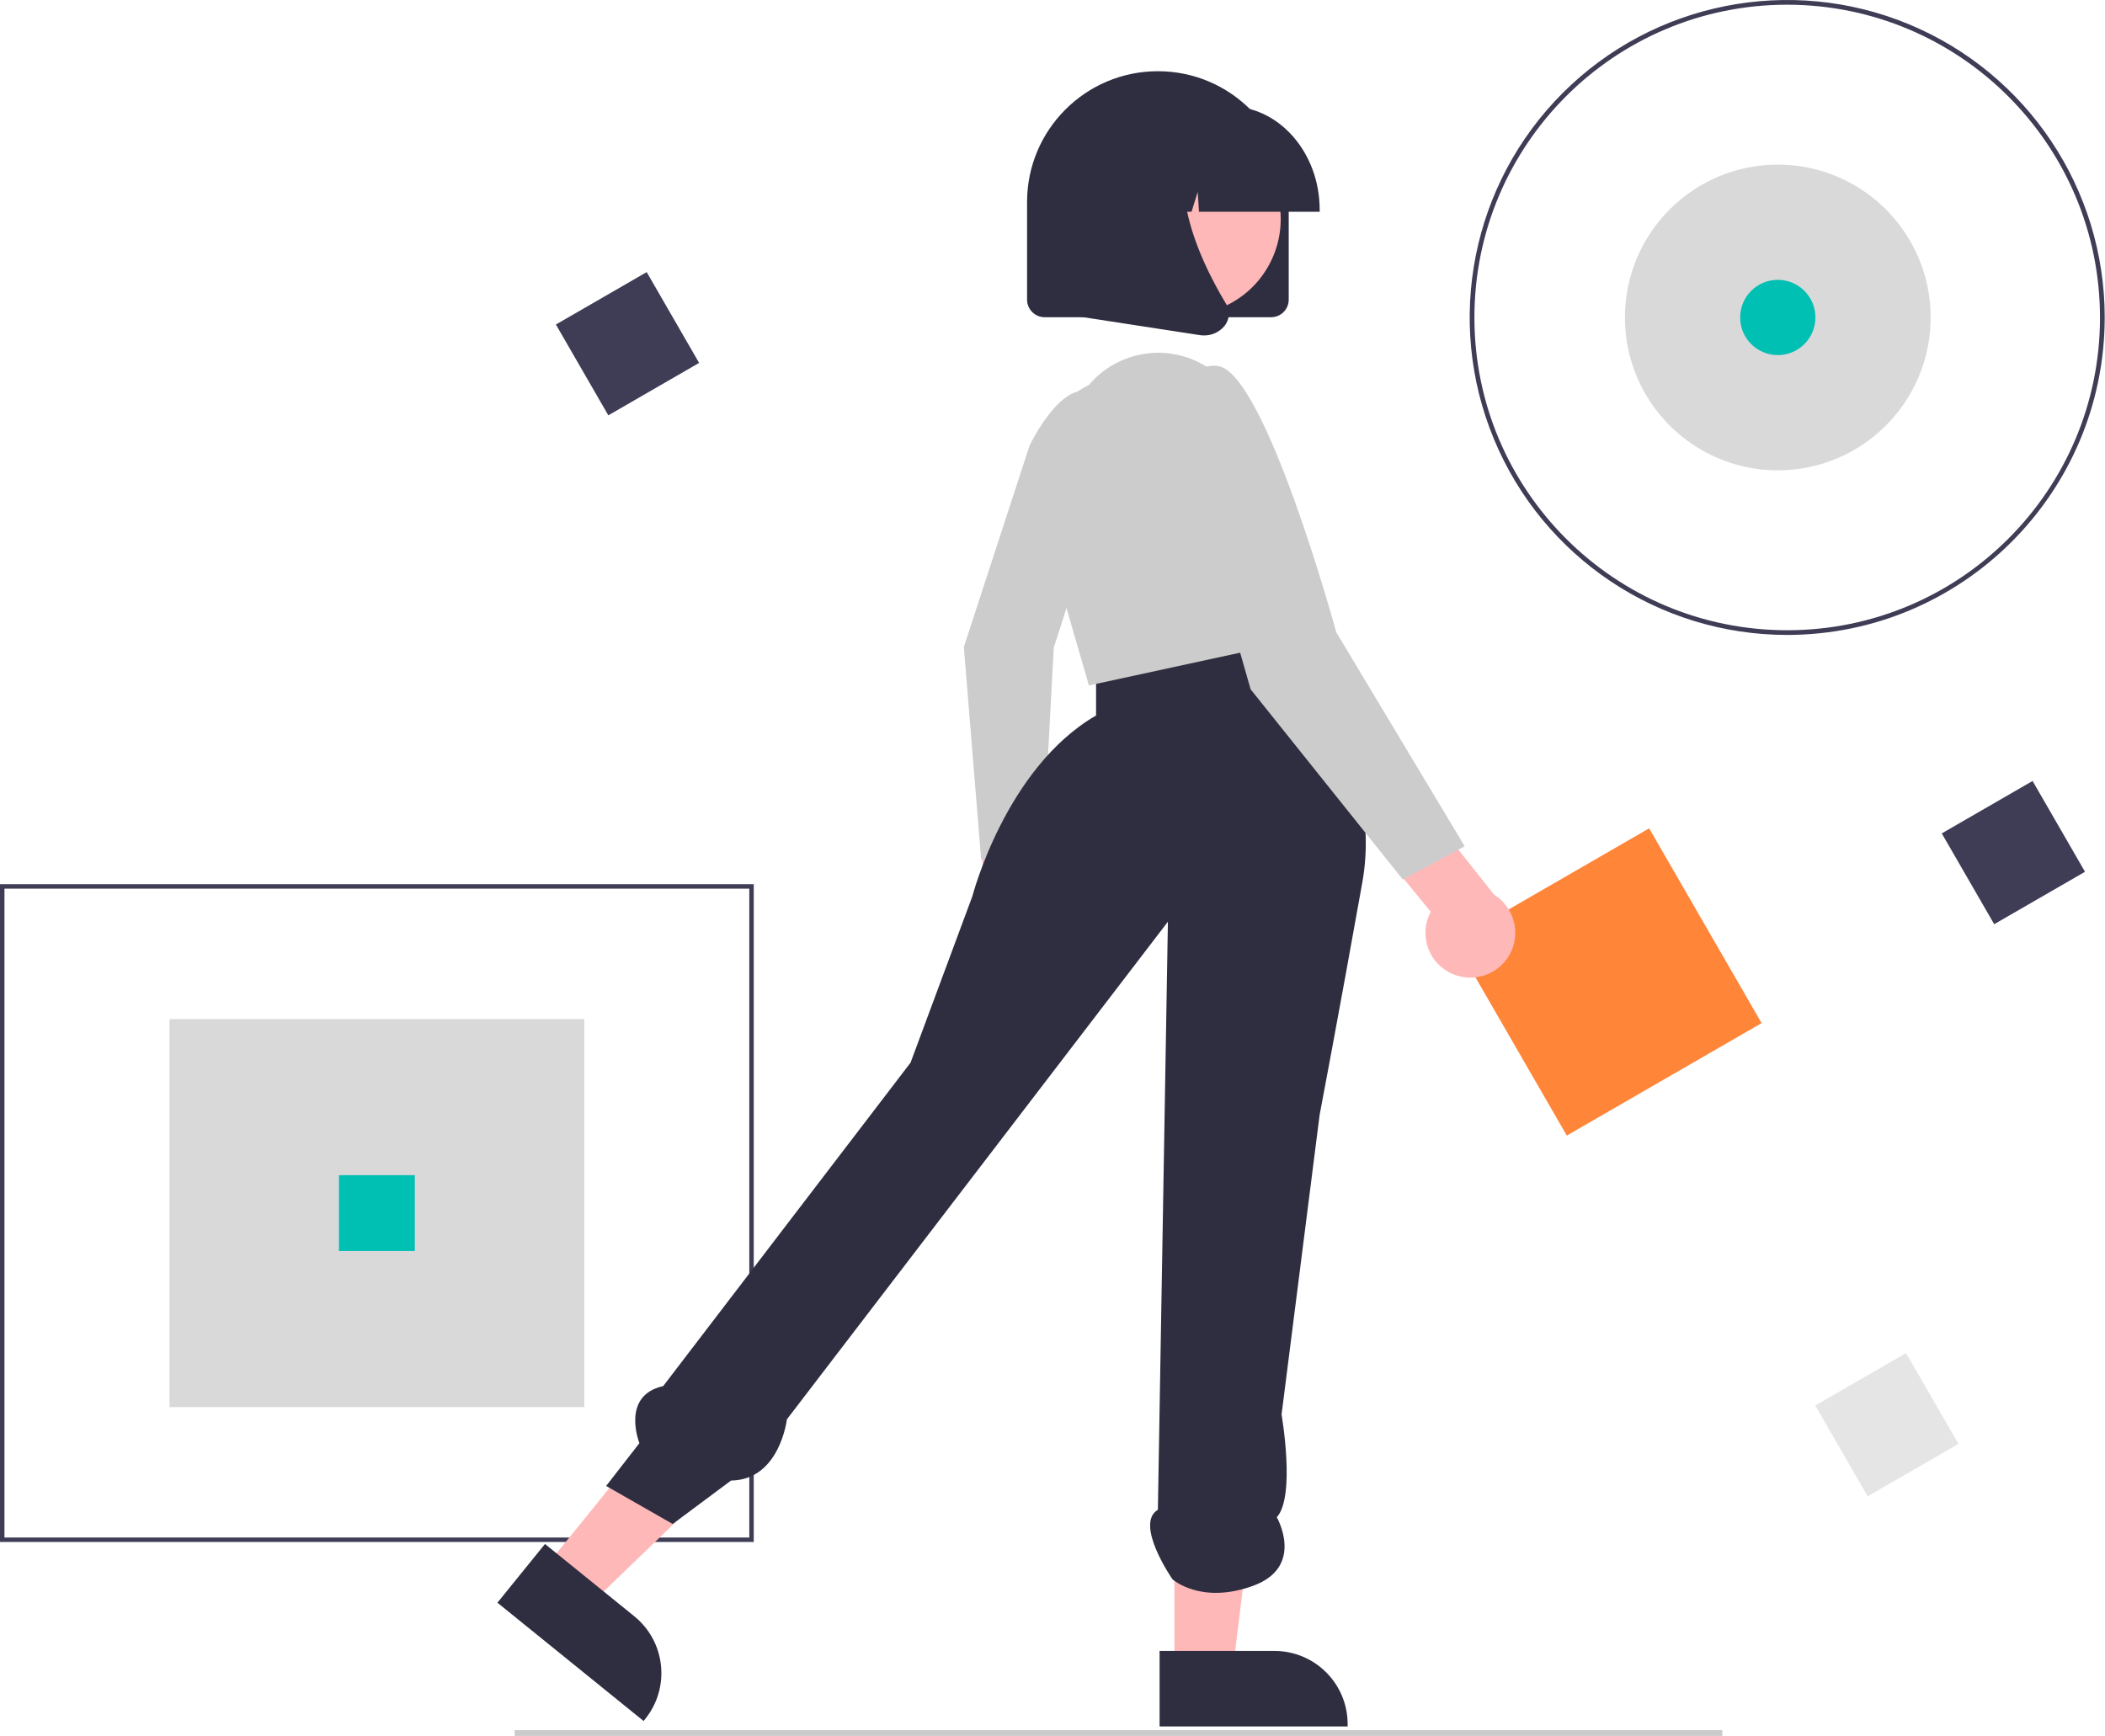 <svg width="97" height="80" viewBox="0 0 97 80" fill="none" xmlns="http://www.w3.org/2000/svg">
<g id="undraw_logic_re_nyb4">
<rect id="Rectangle" x="7.81" y="46.967" width="19.114" height="17.881" fill="#D9D9D9"/>
<path id="Shape" fill-rule="evenodd" clip-rule="evenodd" d="M0 71.064H34.733V40.749H0V71.064ZM34.528 70.859H0.206V40.955H34.528V70.859Z" fill="#3F3D56"/>
<path id="Shape_2" fill-rule="evenodd" clip-rule="evenodd" d="M68.839 20.23C71.103 25.697 76.438 29.262 82.356 29.262C90.432 29.253 96.978 22.708 96.987 14.631C96.987 8.714 93.422 3.379 87.955 1.114C82.488 -1.15 76.195 0.101 72.01 4.286C67.826 8.47 66.574 14.763 68.839 20.23ZM67.942 14.631C67.942 6.671 74.395 0.217 82.356 0.217V0.217C90.313 0.226 96.761 6.674 96.77 14.631C96.77 22.592 90.317 29.045 82.356 29.045C74.395 29.045 67.942 22.592 67.942 14.631Z" fill="#3F3D56"/>
<circle id="Oval" cx="81.922" cy="14.631" r="7.044" fill="#D9D9D9"/>
<path id="Rectangle_2" d="M89.478 38.408L93.663 35.992L96.079 40.177L91.894 42.593L89.478 38.408Z" fill="#3F3D56"/>
<path id="Rectangle_3" d="M25.616 14.956L29.8 12.54L32.216 16.725L28.032 19.141L25.616 14.956Z" fill="#3F3D56"/>
<path id="Rectangle_4" d="M83.648 64.774L87.833 62.358L90.249 66.543L86.064 68.959L83.648 64.774Z" fill="#E5E5E5"/>
<rect id="Rectangle_5" x="15.62" y="54.16" width="3.494" height="3.494" fill="#00BFB3"/>
<circle id="Oval_2" cx="81.922" cy="14.631" r="1.734" fill="#00BFB3"/>
<path id="Rectangle_6" d="M67.018 43.358L75.994 38.175L81.176 47.151L72.2 52.334L67.018 43.358Z" fill="#FF8538"/>
<rect id="Rectangle_7" x="23.717" y="79.735" width="55.648" height="0.265" fill="#CBCBCB"/>
<path id="Path" d="M44.835 43.994C44.509 43.575 44.385 43.032 44.497 42.513C44.609 41.993 44.945 41.55 45.416 41.303L45.041 37.216L47.468 36.382L47.917 42.161C48.289 42.997 47.977 43.979 47.19 44.447C46.404 44.914 45.392 44.72 44.835 43.994V43.994Z" fill="#FFB8B8"/>
<path id="Path_2" d="M47.441 20.54C47.441 20.54 49.107 17.043 50.588 18.273C52.068 19.503 48.558 29.841 48.558 29.841L48.024 39.878L45.211 39.596L44.415 29.818L47.441 20.54Z" fill="#CCCCCC"/>
<path id="Path_3" d="M25.093 72.269L27.182 73.96L34.697 66.708L31.614 64.213L25.093 72.269Z" fill="#FFB8B8"/>
<path id="Path_4" d="M25.113 71.156L29.226 74.485L29.226 74.486C30.674 75.657 30.897 77.781 29.726 79.229L29.657 79.314L22.922 73.862L25.113 71.156Z" fill="#2F2E41"/>
<path id="Path_5" d="M54.12 76.962L56.808 76.962L58.086 66.597L54.12 66.597L54.12 76.962Z" fill="#FFB8B8"/>
<path id="Path_6" d="M53.435 76.085L58.727 76.085H58.727C60.59 76.085 62.1 77.595 62.1 79.457V79.567L53.435 79.567L53.435 76.085Z" fill="#2F2E41"/>
<path id="Path_7" d="M58.836 28.371C58.836 28.371 63.877 34.508 62.781 40.645C61.685 46.782 60.809 51.385 60.809 51.385L59.055 65.194C59.055 65.194 59.713 68.955 58.836 69.924C58.836 69.924 60.151 72.208 57.74 73.085C55.329 73.962 54.028 72.782 54.028 72.782C54.028 72.782 52.26 70.235 53.356 69.578L53.818 42.478L36.26 65.413C36.26 65.413 35.937 68.203 33.687 68.233L30.999 70.235L27.931 68.482L29.465 66.509C29.465 66.509 28.588 64.317 30.561 63.879L41.959 48.974L44.808 41.303C44.808 41.303 46.342 35.385 50.507 32.974V30.408L58.836 28.371Z" fill="#2F2E41"/>
<path id="Path_8" d="M50.178 17.74C51.552 16.117 53.925 15.782 55.695 16.961L55.877 17.083C57.822 19.286 59.13 21.978 59.659 24.87L60.48 29.357L50.178 31.589L47.763 23.26C47.13 21.078 48.146 18.756 50.178 17.74L50.178 17.74Z" fill="#CCCCCC"/>
<path id="Path_9" d="M67.103 44.949C66.525 44.76 66.06 44.324 65.834 43.76C65.608 43.195 65.643 42.559 65.931 42.023L62.959 38.386L64.729 36.041L68.853 41.236C69.741 41.791 70.074 42.923 69.627 43.87C69.181 44.817 68.096 45.28 67.103 44.949H67.103Z" fill="#FFB8B8"/>
<path id="Path_10" d="M54.562 21.028C54.562 21.028 53.904 16.644 56.096 16.863C58.288 17.083 61.576 29.138 61.576 29.138L67.494 39.001L64.644 40.535L57.63 31.768L54.562 21.028Z" fill="#CCCCCC"/>
<path id="Path_11" d="M58.575 14.619H48.138C47.691 14.619 47.329 14.257 47.328 13.809V9.311C47.328 5.981 50.027 3.282 53.357 3.282C56.686 3.282 59.385 5.981 59.385 9.311V13.809C59.385 14.257 59.022 14.619 58.575 14.619Z" fill="#2F2E41"/>
<circle id="Oval_3" cx="54.596" cy="10.095" r="4.42" transform="rotate(-61.337 54.596 10.095)" fill="#FFB8B8"/>
<path id="Path_12" d="M60.812 9.76H55.249L55.192 8.844L54.907 9.76H54.05L53.937 7.944L53.372 9.76H51.715V9.67C51.715 7.041 53.579 4.902 55.871 4.902H56.655C58.947 4.902 60.812 7.041 60.812 9.67L60.812 9.76Z" fill="#2F2E41"/>
<path id="Path_13" d="M55.479 15.459C55.411 15.459 55.343 15.454 55.276 15.443L48.655 14.424V7.528C48.655 6.061 49.844 4.872 51.311 4.872H55.943L55.763 5.055C53.252 7.611 55.144 11.756 56.495 13.998C56.698 14.329 56.662 14.755 56.405 15.046C56.172 15.313 55.833 15.464 55.479 15.459Z" fill="#2F2E41"/>
</g>
</svg>
